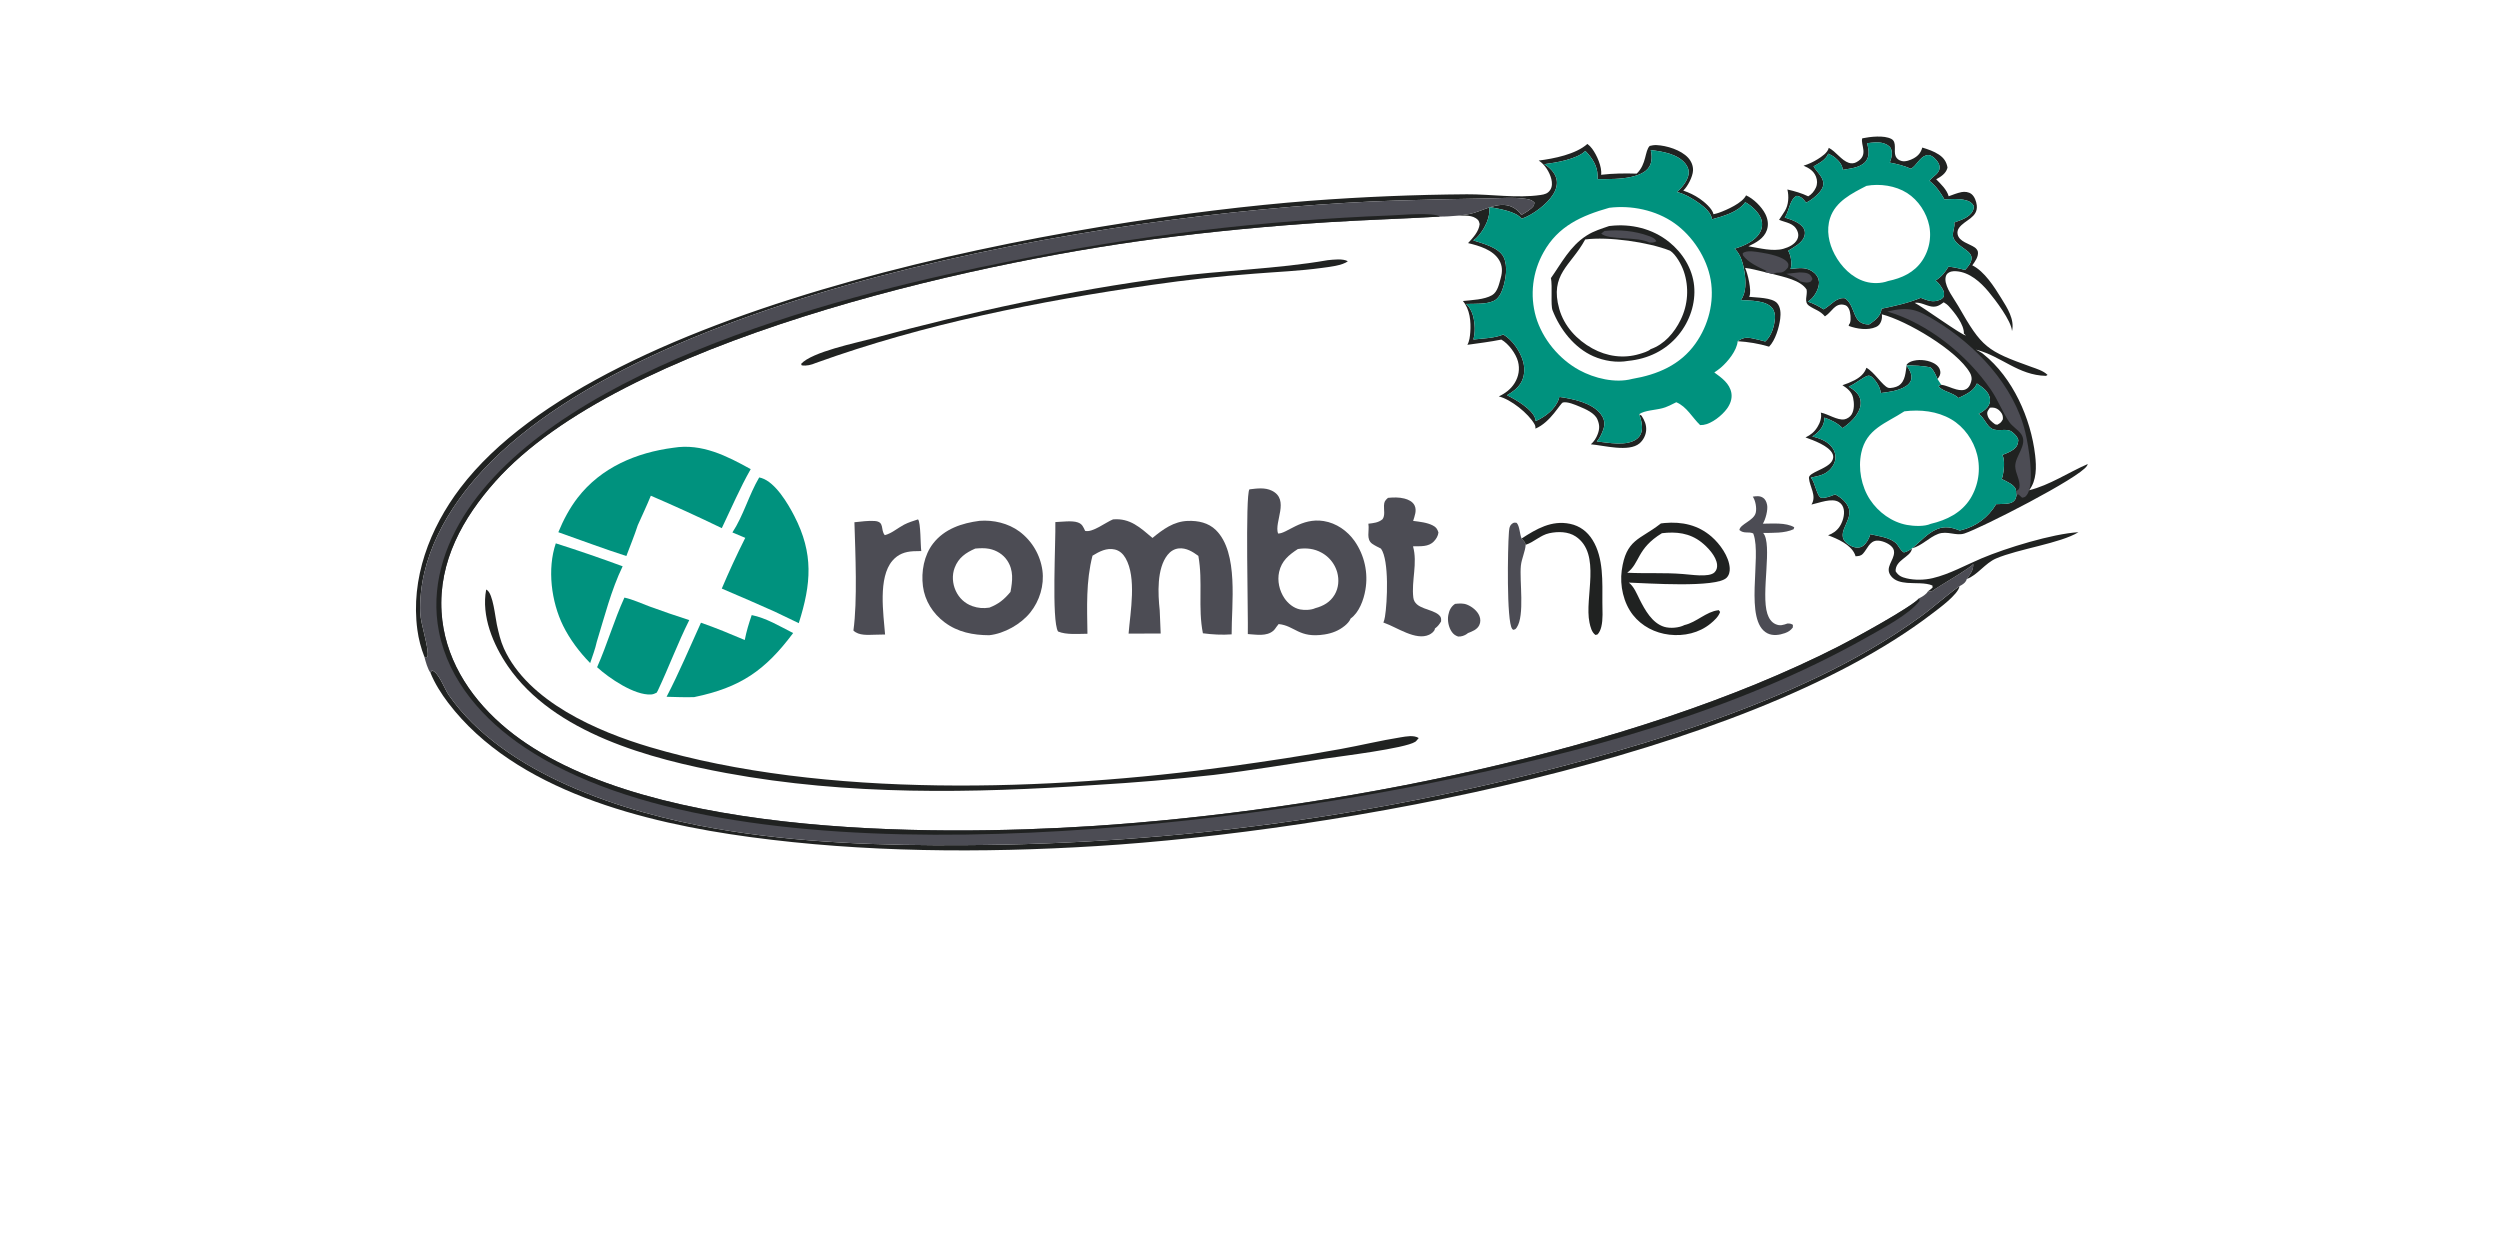 <?xml version="1.0" encoding="utf-8" ?>
<svg xmlns="http://www.w3.org/2000/svg" xmlns:xlink="http://www.w3.org/1999/xlink" width="240" height="120">
	<path fill="#202221" transform="scale(0.117 0.117)" d="M353.161 551.961L354.421 550.137C359.942 551.536 364.767 565.385 368.177 570.276C413.672 635.511 511.917 666.749 586.924 679.835C654.69 691.658 723.865 693.98 792.53 693.433Q808.634 693.359 824.734 693.019Q840.835 692.679 856.928 692.073Q873.02 691.467 889.101 690.595Q905.181 689.723 921.245 688.585Q937.309 687.448 953.352 686.045Q969.395 684.642 985.412 682.975Q1001.43 681.307 1017.42 679.375Q1033.41 677.443 1049.36 675.247Q1065.31 673.051 1081.23 670.592Q1097.14 668.132 1113.02 665.41Q1128.89 662.689 1144.71 659.705Q1160.54 656.721 1176.31 653.476Q1192.09 650.231 1207.8 646.726Q1223.52 643.221 1239.18 639.457Q1254.84 635.693 1270.43 631.67Q1286.03 627.648 1301.55 623.368C1366.64 605.436 1431.53 584.341 1492.48 555.045C1521.33 541.182 1549.65 524.919 1575.59 506.135C1586.63 498.133 1596.69 488.77 1607.83 480.935C1606.92 487.743 1590.23 499.738 1585.05 503.699C1429.46 622.561 1095.56 682.147 899.31 694.258C805.376 700.055 708.477 699.399 615.213 686.785C529.32 675.168 422.894 649.157 367.81 576.779C362.106 569.283 356.678 560.72 353.161 551.961Z"/>
	<path fill="#202221" transform="scale(0.117 0.117)" d="M1500.53 121.297C1506.4 124.295 1510.91 131.614 1516.97 133.601C1518.99 134.259 1521.13 134.152 1523.03 133.163C1533.83 127.51 1526.34 118.812 1528.01 113.498C1534.58 112.152 1545.8 110.816 1551.87 113.986C1556.73 116.518 1553.57 123.824 1555.38 128.124C1556.32 130.371 1558.04 131.487 1560.35 132.114C1563.36 132.927 1567.53 131.386 1570.15 129.937C1573.99 127.806 1576.04 125.307 1577.27 121.069C1581.94 122.51 1586.73 124.086 1590.84 126.814C1594.87 129.488 1597.06 132.626 1597.95 137.356C1597.91 137.57 1597.88 137.787 1597.82 137.997C1596.6 142.418 1592.44 145.049 1588.68 147.107C1592.55 151.075 1597.38 155.562 1598.92 161.031C1602.31 159.819 1605.88 158.34 1609.41 157.637C1612.13 157.092 1615.38 157.467 1617.61 159.217C1620.17 161.228 1621.62 165.31 1621.97 168.457C1623.08 178.512 1612.22 180.389 1607.48 186.879C1606.32 188.462 1605.85 190.334 1606.25 192.265C1607.5 198.362 1616.01 199.978 1620.46 203.124C1621.51 203.862 1622.72 205.377 1622.9 206.653C1623.45 210.646 1620.52 214.622 1618.29 217.703C1628.32 222.683 1636.29 235.356 1642.03 244.638C1646.97 252.63 1653.14 262.042 1650.89 271.672C1650.36 263.236 1637.13 245.945 1631.61 239.33C1624.98 231.37 1616.04 223.382 1605.24 222.562C1602.41 222.348 1599.86 222.647 1597.7 224.651C1596.65 225.627 1596.23 227.859 1596.24 229.226C1596.28 236.32 1603.38 245.144 1606.81 251.158C1626.17 285.13 1630.13 287.902 1666.61 300.986C1670.96 302.549 1676.79 304.278 1680.05 307.651L1678.73 308.408C1656.04 307.885 1642.32 292.458 1621.91 287.029L1621.43 286.906C1623.55 287.981 1625.59 289.132 1627.45 290.619C1651.56 309.896 1666.35 343.324 1669.85 373.426C1670.97 383.056 1671.19 394.336 1664.88 402.269C1681.66 398.151 1697.21 387.604 1713.03 380.737C1712.76 381.442 1712.72 381.654 1712.36 382.252C1706.34 392.138 1625.69 433.205 1611.88 437.725C1604.87 440.022 1597.81 435.253 1590.28 438.097C1582.69 440.962 1576.75 447.943 1568.76 449.934C1575.56 444.604 1581.41 437.32 1589.62 434.04C1595.94 431.513 1601.85 432.752 1607.94 435.306Q1608.54 435.174 1609.13 435.025C1621.51 431.927 1631.33 424.541 1637.87 413.684C1641.72 413.381 1649.02 413.99 1651.98 411.514C1654.04 409.802 1654.17 408.462 1654.58 406.001L1654.18 403.074C1654.2 402.613 1654.23 402.472 1654.1 401.963C1653.08 397.712 1646.09 394.88 1642.43 393.042C1642.72 392.35 1642.96 391.756 1643.13 391.023C1644.18 386.551 1645.35 377.385 1642.93 373.329C1646.25 371.952 1650.04 370.601 1652.79 368.239C1655.22 366.159 1655.81 364.057 1656.07 361.002C1655.03 357.958 1653.46 356.556 1651.08 354.541C1646.66 350.806 1639.39 354.594 1634.28 351.705C1629.91 349.239 1628.12 342.633 1623.51 339.587C1626.13 338.186 1628.71 336.549 1630.64 334.233C1632.29 332.24 1633.2 329.623 1632.77 327.035C1631.79 321.098 1626.62 317.769 1622.04 314.61C1621.96 314.86 1621.91 315.122 1621.79 315.359C1618.93 321.212 1612.43 323.966 1606.88 326.592C1602.95 322.08 1592.63 321.066 1590.56 316.562L1592.78 315.702C1597.06 316.247 1601.01 318.466 1605.2 319.523C1608.11 320.256 1611.28 320.662 1613.88 318.868C1616.23 317.252 1617.37 313.918 1617.74 311.24Q1617.76 310.538 1617.68 309.84Q1617.6 309.142 1617.42 308.462Q1617.25 307.782 1616.98 307.132Q1616.71 306.482 1616.36 305.875C1605.84 287.423 1564.22 263.006 1544.07 257.898C1544.34 259.768 1544.19 261.684 1543.54 263.466C1542.72 265.698 1541.57 267.286 1539.34 268.271C1532.44 271.321 1523.66 269.867 1516.84 267.401C1516.91 267.08 1517.05 266.461 1517.18 266.189C1517.9 264.768 1517.29 266.68 1517.96 264.88C1518.96 262.198 1518.37 255.869 1517 253.352C1515.96 251.455 1515.17 250.557 1512.97 250.096C1505.6 248.555 1503.1 255.824 1497.89 259.232C1497.71 259.348 1497.53 259.457 1497.35 259.569C1493.34 254.833 1489.23 254.214 1484.49 250.977C1479.73 247.732 1483.26 242.384 1482.35 237.586C1477.5 229.823 1463.18 227.156 1454.96 224.919L1447.95 223.208C1442.77 222.066 1437.12 220.368 1431.87 219.828C1434 224.243 1437.4 238.504 1435.46 243.016C1435.38 243.205 1435.25 243.369 1435.15 243.546C1441.26 244.241 1453.99 244.07 1458.14 248.726C1461.15 252.109 1461.21 257.308 1460.69 261.544C1459.84 268.559 1456.63 279.401 1451.55 284.44C1443.12 281.919 1434.56 280.517 1425.78 279.964C1429.92 277.134 1432.52 276.66 1437.46 277.546C1441.15 278.208 1444.82 279.244 1448.44 280.21C1453.54 275.647 1455.94 267.645 1456.4 260.904C1456.59 258.122 1455.86 254.877 1454.06 252.697C1448.77 246.27 1435.93 246.767 1428.44 246.213C1432.94 240.018 1432.53 230.784 1431.42 223.513C1430.39 216.78 1428.46 208.777 1423.31 204.06C1430.99 201.77 1440.41 197.732 1444.3 190.251Q1444.62 189.637 1444.87 188.993Q1445.13 188.349 1445.32 187.682Q1445.5 187.015 1445.62 186.333Q1445.73 185.65 1445.78 184.959Q1445.82 184.268 1445.8 183.576Q1445.77 182.884 1445.67 182.199Q1445.57 181.514 1445.41 180.842Q1445.24 180.17 1445 179.52C1443.1 174.158 1436.95 168.557 1431.98 165.912C1426.14 174.133 1414.06 177.36 1404.74 179.944C1403.94 174.518 1398.98 170.304 1394.8 167.213C1389.45 163.264 1382.36 159.027 1375.87 157.544C1379.93 154.362 1384.76 148.134 1385.53 142.917C1386 139.785 1384.9 136.829 1382.98 134.386C1376.66 126.343 1364.06 124.247 1354.46 123.155C1355.55 127.49 1355.65 132.826 1353.29 136.765C1350.35 141.68 1343.81 143.976 1338.54 145.149C1329.57 147.145 1319.95 146.952 1310.8 146.983C1311.4 138.455 1308.28 132.251 1302.76 125.904C1302.13 125.178 1301.48 124.509 1300.78 123.849C1293.8 130.761 1276.51 133.497 1267.14 134.714C1271.52 137.462 1275.8 141.56 1277.09 146.753C1278.17 151.14 1276.77 155.692 1274.44 159.436C1269.32 167.675 1257.74 176.347 1248.49 179.521C1244.04 173.365 1229.18 171.205 1222.03 169.872C1222.86 178.175 1218.64 186.793 1213.44 193.092C1212.12 194.696 1210.59 196.127 1208.85 197.265C1216.63 199.818 1229.66 202.905 1233.72 210.905C1237.41 218.186 1235.5 229.869 1232.88 237.207C1231.53 240.991 1229.53 244.994 1225.75 246.835C1219.59 249.833 1209.79 249.194 1203.02 249.389C1208.39 254.452 1209.86 262.149 1210.03 269.273C1210.1 272.365 1209.76 275.587 1208.92 278.572C1216.59 277.696 1226.42 277.502 1233.47 274.459C1241.06 278.87 1247.72 288.746 1249.86 297.086C1251.37 302.959 1250.91 309.277 1247.69 314.527C1245.06 318.797 1240.75 321.824 1236.49 324.284C1243.61 327.781 1257.61 335.835 1259.8 343.784C1259.96 344.364 1260 344.945 1259.99 345.541C1267.84 342.008 1275.97 335.944 1278.96 327.517C1279.18 326.911 1279.34 326.3 1279.47 325.674C1290.67 327.253 1306.41 330.417 1313.58 339.929C1315.75 342.804 1316.82 346.04 1316.24 349.642C1315.66 353.235 1312.8 359.676 1310.16 362.199C1319.83 363.251 1335.16 366.45 1343.29 359.939C1345.55 358.133 1346.88 355.525 1347.19 352.672C1347.65 348.51 1346.52 343.696 1344.92 339.864L1346.9 341.061C1349.3 344.785 1350.99 348.436 1350.7 352.978C1350.45 357.072 1348.33 361.211 1345.19 363.844C1336.45 371.172 1316 365.469 1305.31 364.56C1307.92 362.324 1309.75 359.404 1310.95 356.196C1312.62 351.708 1312.52 348.493 1310.68 344.13C1308.46 338.87 1300.97 335.652 1295.88 333.547C1292.33 332.076 1286.17 329.385 1282.43 330.229C1280.2 330.73 1272.39 346.482 1259.83 351.695C1259.92 350.367 1259.76 349.238 1259.1 348.076C1254.04 339.199 1239.84 327.782 1229.79 325.253C1235.04 322.803 1239.66 319.327 1242.76 314.33C1246.11 308.939 1247.16 302.741 1245.52 296.586C1243.81 290.128 1237.73 281.956 1231.86 278.632C1222.65 280.487 1213.29 281.62 1204 282.928C1205.71 279.854 1206.12 276.05 1206.38 272.593C1207.05 263.985 1206.09 253.795 1200.34 246.984C1207.63 246.167 1217.88 245.929 1224.28 242.18C1228.85 239.499 1230.1 232.728 1231.42 227.958C1232.82 222.913 1232.83 218.069 1230.08 213.448C1225 204.926 1213.65 201.647 1204.57 199.464C1208.62 195.068 1213.45 190.007 1214.08 183.826C1213.74 182.736 1213.55 181.364 1212.75 180.541C1208.3 175.964 1201.47 177.045 1195.56 176.999C1200.14 176.482 1205 175.999 1209.41 174.664C1220.66 171.265 1233.51 163.324 1244.48 172.183C1245.83 173.275 1247.55 174.819 1248.22 176.416C1251.94 174.204 1255.88 172.211 1258.55 168.704L1259.05 166.194C1256.83 164.117 1255.17 163.66 1252.16 163.189C1242 161.602 1230.33 162.701 1220 162.815Q1182.49 163.403 1145 164.571C939.021 171.241 539.884 232.549 396.811 385.173C367.289 416.666 343.181 458.357 344.812 503C345.147 512.188 352.392 532.526 350.75 539.044C349.535 539.302 349.363 539.392 348.226 538.938Q346.124 533.612 344.678 528.072Q343.233 522.531 342.466 516.857C336.764 474.843 352.572 433.453 377.709 400.36C494.245 246.939 886.622 179.266 1074.69 164.759Q1139.03 159.899 1203.55 159.41C1223.19 159.276 1244.75 162.849 1264.05 159.988C1267.42 159.487 1270.04 158.837 1272.01 155.79C1273.73 153.135 1273.61 149.872 1272.89 146.923C1271.51 141.285 1267.5 134.843 1262.54 131.741C1274.88 130.168 1292.9 126.653 1302.47 118.098C1304 119.233 1305.24 120.497 1306.37 122.023C1310.11 127.049 1314.65 136.932 1313.72 143.418C1323.47 142.255 1333.13 142.173 1342.93 142.465C1351.11 134.65 1349.45 123.856 1353.62 119.728C1355.45 119.266 1357.22 118.973 1359.11 119.052C1367.55 119.404 1379.33 123.077 1385.12 129.424C1387.75 132.308 1389.34 136.055 1389.14 139.989C1388.88 145.005 1384.79 153 1381.14 156.377C1386.08 158.067 1390.34 160.101 1394.66 163.055C1398.28 165.529 1405.11 171.228 1405.94 175.769C1407.47 175.446 1408.98 175.067 1410.45 174.541C1416.95 172.22 1429.73 166.525 1432.66 160.294C1438.68 162.917 1445.56 169.745 1448.47 175.589C1450.56 179.789 1451.3 184.316 1449.74 188.812C1447.36 195.676 1440.8 199.154 1434.61 202.069C1443.32 203.51 1454.69 206.553 1463.27 204.14C1467.6 202.923 1472.64 200.583 1474.73 196.33C1475.83 194.087 1475.74 191.718 1474.74 189.45C1471.82 182.836 1465.48 182.824 1459.76 180.359C1461.34 177.958 1462.99 175.583 1464.49 173.133C1467.58 168.095 1467.95 161.13 1466.57 155.475C1472.62 156.886 1478.07 158.402 1483.69 161.088C1486.48 159.485 1488.58 156.916 1489.92 154.023C1491.26 151.129 1491.22 147.888 1490.04 144.943C1488.11 140.134 1484.38 137.911 1479.83 135.947C1483.81 134.755 1487.81 132.869 1491.33 130.677C1494.68 128.589 1499.61 125.36 1500.53 121.297ZM1532.04 117.499C1533.08 122.073 1534.23 127.233 1531.54 131.49C1528.09 136.955 1520.21 137.978 1514.41 138.978Q1513.24 139.178 1512.07 139.363C1511.58 135.082 1508.76 131.848 1505.51 129.237C1503.86 127.912 1502.01 126.973 1500.1 126.079C1497.96 131.382 1492.71 133.776 1488.04 136.528C1491.12 141.789 1497.88 146.515 1495.61 153.428C1494.13 157.935 1486.58 164.18 1482.37 166.061C1482.21 166.131 1482.05 166.192 1481.9 166.257C1479.72 163.336 1477.95 161.285 1474.33 160.694C1471.61 161.805 1470.27 164.464 1469.15 167.029C1467.51 170.817 1466.8 175.069 1464.38 178.469C1469.71 180.242 1477.56 182.519 1480.23 187.922C1481.24 189.961 1481.13 192.373 1480.31 194.462C1478.28 199.665 1471.77 202.877 1467.24 205.736C1469.27 208.997 1470.41 215.668 1469.52 219.43C1469.39 219.98 1469.35 220.037 1469.14 220.621C1476.43 219.965 1482.55 218.685 1488.62 223.851C1490.96 225.84 1492.48 228.775 1492.51 231.868C1492.55 236.505 1489.32 242.498 1485.94 245.522C1485.13 246.245 1484.27 246.855 1483.38 247.468C1488.21 249.156 1492.01 251.061 1496.3 253.828L1496.99 253.431C1502.63 250.101 1507.06 243.571 1513.98 244.778C1523.27 251.719 1519.18 266.137 1533.53 266.24L1535.2 265.159C1539.17 262.29 1543.17 258.936 1543.8 253.732C1543.82 253.595 1543.81 253.457 1543.82 253.319C1554.43 251.087 1565.98 248.594 1575.99 244.38C1581.76 246.556 1585.98 248.569 1592.08 245.842C1593.18 245.35 1594 244.546 1594.76 243.636C1595.45 241.045 1595.25 239.468 1593.86 237.102C1592.36 234.545 1590.62 231.9 1588.15 230.195C1593.05 227.023 1595.8 223.722 1598.78 218.778C1603.47 219.28 1607.84 220.286 1612.4 221.46C1614.93 218.65 1617.77 215.429 1617.7 211.457C1617.67 209.747 1616.33 207.877 1615.1 206.758C1610.98 203.022 1602.63 199.201 1602.38 192.945C1602.25 189.686 1604.27 185.643 1603.45 182.576C1608.65 180.651 1616 178.442 1618.65 173.109C1619.31 171.776 1619.52 170.517 1619.59 169.048C1617.84 166.181 1616.13 165.126 1612.84 164.276C1607.39 162.872 1601.02 163.287 1595.44 163.638C1591.9 157.44 1588.72 152.913 1583.16 148.389C1586.15 144.09 1592.49 142.308 1591.3 135.922C1590.79 133.198 1587.59 129.588 1585.26 128.233C1583.44 127.178 1582.31 126.895 1580.31 127.513C1575.15 129.102 1572.62 135.716 1568 138.478C1562.24 135.969 1556.73 134.593 1550.58 133.398C1551.98 129.603 1553.23 125.508 1551.37 121.648C1550.37 119.593 1547.55 118.217 1545.47 117.578C1541.23 116.27 1536.37 116.984 1532.04 117.499ZM1571.04 248.494C1577.23 251.548 1610.73 275.81 1613.07 275.258L1611.39 273.681C1611.68 266.394 1603.86 256.557 1599.01 251.267C1597.8 249.946 1596.39 248.937 1594.85 248.028C1591.47 250.496 1588.99 252.193 1584.62 251.464C1580.28 250.739 1575.34 247.626 1571.04 248.494ZM1632.79 334.498C1631.41 336.595 1630.11 337.625 1630.67 340.268C1631.47 344.024 1634.11 345.991 1637.02 348.156L1638.81 348.503C1641.52 347.001 1641.91 346.712 1643.39 344.01C1643.57 341.348 1643.06 339.711 1641.3 337.66C1639.67 335.752 1637.56 334.529 1635.03 334.424C1634.26 334.392 1633.56 334.436 1632.79 334.498Z"/>
	<path fill="#4C4C54" transform="scale(0.117 0.117)" d="M1476.48 223.5C1478.53 223.558 1481.52 223.601 1483.43 224.425C1485.67 225.398 1486.35 226.876 1487.14 228.975L1485.94 230.92C1483.01 232.567 1480.26 231.593 1477.17 230.912C1474.52 228.08 1469.19 226.335 1465.66 224.658L1476.48 223.5Z"/>
	<path fill="#4C4C54" transform="scale(0.117 0.117)" d="M1447.95 223.208L1449.57 222.324C1442.96 219.266 1434.51 215.51 1430.08 209.481L1429.95 207.681C1433.57 205.046 1440.8 206.553 1445.04 207.228C1450.93 208.163 1462.93 210.409 1466.59 215.238C1467.75 216.767 1467.39 217.477 1467.16 219.286C1465.55 221.313 1464.17 223.135 1461.44 223.574C1458.94 223.975 1457.1 223.146 1454.96 224.919L1447.95 223.208Z"/>
	<path fill="#4C4C54" transform="scale(0.117 0.117)" d="M1548.58 255.63C1566.42 251.33 1572.84 253.807 1588.19 263.136C1621.15 283.184 1652.59 316.339 1661.77 354.629C1664.33 365.32 1669.9 396.78 1663.08 406.1C1661.82 407.813 1661.19 408.102 1659.16 408.346L1656.19 405.695L1654.58 406.001L1654.18 403.074C1655.5 402.102 1656.61 401.748 1656.92 400.06C1657.95 394.343 1653.62 388.371 1653.52 382.667C1653.37 374.246 1663.48 365.417 1658.95 357.089C1658.78 356.772 1658.4 356.185 1658.14 355.845C1655.45 352.275 1651.14 349.953 1648.61 346.253C1642.98 338.039 1639.38 328.28 1633.67 319.93C1614.24 291.498 1581.96 265.299 1548.58 255.63Z"/>
	<path fill="#00927E" transform="scale(0.117 0.117)" d="M1532.04 117.499C1536.37 116.984 1541.23 116.27 1545.47 117.578C1547.55 118.217 1550.37 119.593 1551.37 121.648C1553.23 125.508 1551.98 129.603 1550.58 133.398C1556.73 134.593 1562.24 135.969 1568 138.478C1572.62 135.716 1575.15 129.102 1580.31 127.513C1582.31 126.895 1583.44 127.178 1585.26 128.233C1587.59 129.588 1590.79 133.198 1591.3 135.922C1592.49 142.308 1586.15 144.09 1583.16 148.389C1588.72 152.913 1591.9 157.44 1595.44 163.638C1601.02 163.287 1607.39 162.872 1612.84 164.276C1616.13 165.126 1617.84 166.181 1619.59 169.048C1619.52 170.517 1619.31 171.776 1618.65 173.109C1616 178.442 1608.65 180.651 1603.45 182.576C1604.27 185.643 1602.25 189.686 1602.38 192.945C1602.63 199.201 1610.98 203.022 1615.1 206.758C1616.33 207.877 1617.67 209.747 1617.7 211.457C1617.77 215.429 1614.93 218.65 1612.4 221.46C1607.84 220.286 1603.47 219.28 1598.78 218.778C1595.8 223.722 1593.05 227.023 1588.15 230.195C1590.62 231.9 1592.36 234.545 1593.86 237.102C1595.25 239.468 1595.45 241.045 1594.76 243.636C1594 244.546 1593.18 245.35 1592.08 245.842C1585.98 248.569 1581.76 246.556 1575.99 244.38C1565.98 248.594 1554.43 251.087 1543.82 253.319C1543.81 253.457 1543.82 253.595 1543.8 253.732C1543.17 258.936 1539.17 262.29 1535.2 265.159L1533.53 266.24C1519.18 266.137 1523.27 251.719 1513.98 244.778C1507.06 243.571 1502.63 250.101 1496.99 253.431L1496.3 253.828C1492.01 251.061 1488.21 249.156 1483.38 247.468C1484.27 246.855 1485.13 246.245 1485.94 245.522C1489.32 242.498 1492.55 236.505 1492.51 231.868C1492.48 228.775 1490.96 225.84 1488.62 223.851C1482.55 218.685 1476.43 219.965 1469.14 220.621C1469.35 220.037 1469.39 219.98 1469.52 219.43C1470.41 215.668 1469.27 208.997 1467.24 205.736C1471.77 202.877 1478.28 199.665 1480.31 194.462C1481.13 192.373 1481.24 189.961 1480.23 187.922C1477.56 182.519 1469.71 180.242 1464.38 178.469C1466.8 175.069 1467.51 170.817 1469.15 167.029C1470.27 164.464 1471.61 161.805 1474.33 160.694C1477.95 161.285 1479.72 163.336 1481.9 166.257C1482.05 166.192 1482.21 166.131 1482.37 166.061C1486.58 164.18 1494.13 157.935 1495.61 153.428C1497.88 146.515 1491.12 141.789 1488.04 136.528C1492.71 133.776 1497.96 131.382 1500.1 126.079C1502.01 126.973 1503.86 127.912 1505.51 129.237C1508.76 131.848 1511.58 135.082 1512.07 139.363Q1513.24 139.178 1514.41 138.978C1520.21 137.978 1528.09 136.955 1531.54 131.49C1534.23 127.233 1533.08 122.073 1532.04 117.499ZM1531.47 152.499C1519.59 158.621 1506.04 165.25 1501.61 178.906C1498.35 188.92 1500.53 199.628 1505.35 208.755C1510.62 218.73 1519.39 227.782 1530.44 231.059C1536.27 232.793 1543.46 232.71 1549.2 230.584C1560.37 228.298 1570.69 223.594 1577.22 213.833Q1577.74 213.057 1578.22 212.257Q1578.7 211.457 1579.13 210.635Q1579.57 209.813 1579.97 208.97Q1580.37 208.128 1580.73 207.267Q1581.09 206.406 1581.4 205.528Q1581.72 204.651 1581.99 203.759Q1582.26 202.868 1582.49 201.964Q1582.72 201.06 1582.91 200.146Q1583.09 199.233 1583.23 198.311Q1583.37 197.389 1583.47 196.462Q1583.56 195.534 1583.61 194.603Q1583.66 193.672 1583.67 192.74Q1583.67 191.808 1583.63 190.876Q1583.59 189.945 1583.5 189.016Q1583.42 188.088 1583.29 187.165Q1583.16 186.242 1582.98 185.326C1580.83 174.637 1574.06 164.268 1564.82 158.384C1555.33 152.331 1542.49 150.479 1531.47 152.499Z"/>
	<path fill="#4C4C54" transform="scale(0.117 0.117)" d="M348.226 538.938C349.363 539.392 349.535 539.302 350.75 539.044C352.392 532.526 345.147 512.188 344.812 503C343.181 458.357 367.289 416.666 396.811 385.173C539.884 232.549 939.021 171.241 1145 164.571Q1182.49 163.403 1220 162.815C1230.33 162.701 1242 161.602 1252.16 163.189C1255.17 163.66 1256.83 164.117 1259.05 166.194L1258.55 168.704C1255.88 172.211 1251.94 174.204 1248.22 176.416C1247.55 174.819 1245.83 173.275 1244.48 172.183C1233.51 163.324 1220.66 171.265 1209.41 174.664C1205 175.999 1200.14 176.482 1195.56 176.999C1190.89 177.361 1186.24 177.77 1181.55 177.711C1150.82 179.509 1120.04 180.416 1089.32 182.356Q1017.83 186.926 946.79 196.178C796.41 215.989 508.832 280.22 406.51 394.918C379.719 424.949 359.753 460.775 362.299 502.229C364.548 538.845 384.095 570.194 411.146 594.072C516.115 686.724 762.404 686.441 896.554 677.763C1088.79 665.329 1337.74 617.503 1508.97 530.187C1521.17 523.967 1568 498.44 1574.65 490.947C1577.17 489.595 1580.58 487.731 1581.9 485.153C1583.06 485.294 1584.08 485.179 1585.24 485.073C1591.45 480.533 1616.92 466.061 1619.08 462.744C1619.31 468.007 1616.62 470.976 1613.78 475.061C1613.18 477.448 1611.49 478.823 1609.43 480.081C1608.91 480.397 1608.37 480.67 1607.83 480.935C1596.69 488.77 1586.63 498.133 1575.59 506.135C1549.65 524.919 1521.33 541.182 1492.48 555.045C1431.53 584.341 1366.64 605.436 1301.55 623.368Q1286.03 627.648 1270.43 631.67Q1254.84 635.693 1239.18 639.457Q1223.52 643.221 1207.8 646.726Q1192.09 650.231 1176.31 653.476Q1160.54 656.721 1144.71 659.705Q1128.89 662.689 1113.02 665.41Q1097.14 668.132 1081.23 670.592Q1065.31 673.051 1049.36 675.247Q1033.41 677.443 1017.42 679.375Q1001.43 681.307 985.412 682.975Q969.395 684.642 953.352 686.045Q937.309 687.448 921.245 688.585Q905.181 689.723 889.101 690.595Q873.02 691.467 856.928 692.073Q840.835 692.679 824.734 693.019Q808.634 693.359 792.53 693.433C723.865 693.98 654.69 691.658 586.924 679.835C511.917 666.749 413.672 635.511 368.177 570.276C364.767 565.385 359.942 551.536 354.421 550.137L353.161 551.961C350.889 548.932 349.151 542.625 348.226 538.938Z"/>
	<path fill="#202221" transform="scale(0.117 0.117)" d="M1574.65 490.947L1575 493.073C1566.6 504.08 1544.48 515.731 1531.93 522.815C1423.13 584.209 1297.14 617.656 1175.39 642.199C979.749 681.635 599.239 725.946 430.426 613.248C396.984 590.922 368.142 558.801 360.177 518.359C353.151 482.691 364.019 447.764 383.962 418.134C464.122 299.037 697.303 240.094 829.966 214.091Q868.421 206.277 907.162 200.03Q945.903 193.782 984.865 189.112Q1023.83 184.442 1062.95 181.356Q1102.07 178.271 1141.28 176.775C1149.41 176.477 1176.01 173.987 1181.55 177.711C1150.82 179.509 1120.04 180.416 1089.32 182.356Q1017.83 186.926 946.79 196.178C796.41 215.989 508.832 280.22 406.51 394.918C379.719 424.949 359.753 460.775 362.299 502.229C364.548 538.845 384.095 570.194 411.146 594.072C516.115 686.724 762.404 686.441 896.554 677.763C1088.79 665.329 1337.74 617.503 1508.97 530.187C1521.17 523.967 1568 498.44 1574.65 490.947Z"/>
	<path fill="#00927E" transform="scale(0.117 0.117)" d="M1310.8 146.983C1319.95 146.952 1329.57 147.145 1338.54 145.149C1343.81 143.976 1350.35 141.68 1353.29 136.765C1355.65 132.826 1355.55 127.49 1354.46 123.155C1364.06 124.247 1376.66 126.343 1382.98 134.386C1384.9 136.829 1386 139.785 1385.53 142.917C1384.76 148.134 1379.93 154.362 1375.87 157.544C1382.36 159.027 1389.45 163.264 1394.8 167.213C1398.98 170.304 1403.94 174.518 1404.74 179.944C1414.06 177.36 1426.14 174.133 1431.98 165.912C1436.95 168.557 1443.1 174.158 1445 179.52Q1445.24 180.17 1445.41 180.842Q1445.57 181.514 1445.67 182.199Q1445.77 182.884 1445.8 183.576Q1445.82 184.268 1445.78 184.959Q1445.73 185.65 1445.62 186.333Q1445.5 187.015 1445.32 187.682Q1445.13 188.349 1444.87 188.993Q1444.62 189.637 1444.3 190.251C1440.41 197.732 1430.99 201.77 1423.31 204.06C1428.46 208.777 1430.39 216.78 1431.42 223.513C1432.53 230.784 1432.94 240.018 1428.44 246.213C1435.93 246.767 1448.77 246.27 1454.06 252.697C1455.86 254.877 1456.59 258.122 1456.4 260.904C1455.94 267.645 1453.54 275.647 1448.44 280.21C1444.82 279.244 1441.15 278.208 1437.46 277.546C1432.52 276.66 1429.92 277.134 1425.78 279.964C1425.2 287.594 1417.6 296.811 1412.07 301.56C1410.36 303.029 1408.48 304.336 1406.62 305.605C1412.62 309.97 1419.24 314.624 1420.61 322.411C1421.43 327.104 1419.7 331.643 1416.95 335.396C1412.91 340.902 1404.56 347.645 1397.6 348.637C1396.72 348.762 1395.85 348.793 1394.98 348.795C1388.44 342.551 1384.07 333.665 1375.41 330.037C1371.79 331.909 1368.18 333.752 1364.24 334.886C1358.79 336.458 1349.33 336.661 1344.92 339.864C1346.52 343.696 1347.65 348.51 1347.19 352.672C1346.88 355.525 1345.55 358.133 1343.29 359.939C1335.16 366.45 1319.83 363.251 1310.16 362.199C1312.8 359.676 1315.66 353.235 1316.24 349.642C1316.82 346.04 1315.75 342.804 1313.58 339.929C1306.41 330.417 1290.67 327.253 1279.47 325.674C1279.34 326.3 1279.18 326.911 1278.96 327.517C1275.97 335.944 1267.84 342.008 1259.99 345.541C1260 344.945 1259.96 344.364 1259.8 343.784C1257.61 335.835 1243.61 327.781 1236.49 324.284C1240.75 321.824 1245.06 318.797 1247.69 314.527C1250.91 309.277 1251.37 302.959 1249.86 297.086C1247.72 288.746 1241.06 278.87 1233.47 274.459C1226.42 277.502 1216.59 277.696 1208.92 278.572C1209.76 275.587 1210.1 272.365 1210.03 269.273C1209.86 262.149 1208.39 254.452 1203.02 249.389C1209.79 249.194 1219.59 249.833 1225.75 246.835C1229.53 244.994 1231.53 240.991 1232.88 237.207C1235.5 229.869 1237.41 218.186 1233.72 210.905C1229.66 202.905 1216.63 199.818 1208.85 197.265C1210.59 196.127 1212.12 194.696 1213.44 193.092C1218.64 186.793 1222.86 178.175 1222.03 169.872C1229.18 171.205 1244.04 173.365 1248.49 179.521C1257.74 176.347 1269.32 167.675 1274.44 159.436C1276.77 155.692 1278.17 151.14 1277.09 146.753C1275.8 141.56 1271.52 137.462 1267.14 134.714C1276.51 133.497 1293.8 130.761 1300.78 123.849C1301.48 124.509 1302.13 125.178 1302.76 125.904C1308.28 132.251 1311.4 138.455 1310.8 146.983ZM1320.38 170.498C1297.7 176.937 1278.39 185.5 1266.53 206.947Q1265.69 208.438 1264.92 209.969Q1264.15 211.499 1263.46 213.066Q1262.77 214.633 1262.16 216.232Q1261.54 217.831 1261.01 219.459Q1260.48 221.086 1260.02 222.738Q1259.57 224.39 1259.2 226.062Q1258.83 227.734 1258.55 229.423Q1258.26 231.111 1258.06 232.812Q1257.86 234.512 1257.74 236.221Q1257.62 237.929 1257.59 239.642Q1257.55 241.354 1257.6 243.066Q1257.66 244.778 1257.79 246.485Q1257.93 248.192 1258.15 249.89Q1258.37 251.589 1258.67 253.274Q1258.98 254.959 1259.36 256.628Q1259.75 258.296 1260.22 259.943C1265.55 278.123 1279.24 294.658 1295.83 303.697C1308.18 310.432 1325.31 314.616 1339.22 310.905C1359.9 307.388 1378.65 299.521 1391.16 281.886C1401.81 266.867 1406.78 247.845 1403.63 229.606C1400.49 211.49 1388.74 193.594 1373.76 183.039C1358.66 172.411 1338.56 168.211 1320.38 170.498Z"/>
	<path fill="#202221" transform="scale(0.117 0.117)" d="M1320.23 185.498L1321.05 185.397C1338.33 183.351 1355.88 187.577 1369.54 198.565C1380.53 207.409 1388.65 220.292 1390.05 234.498C1391.47 248.966 1386.41 263.638 1377.25 274.811C1366.76 287.609 1352.19 294.504 1335.93 296.108C1326.57 297.844 1316.01 296.119 1307.39 292.321C1291.76 285.437 1279.98 270.283 1273.89 254.604C1272.19 250.237 1273.92 235.472 1272.56 227.916L1272.31 228.532C1281.19 215.966 1288.19 201.992 1301.68 193.379L1302.33 192.972C1307.78 189.497 1314.16 187.614 1320.23 185.498ZM1300.64 196.498C1300.53 196.693 1300.43 196.889 1300.33 197.083C1288.85 218.019 1271.39 225.011 1279.38 253.457C1283.36 267.614 1293.83 278.872 1306.52 285.876C1318.4 292.437 1332.06 294.418 1345.14 290.471C1347.84 289.656 1352.37 288.361 1354.35 286.501C1365.58 282.583 1373.89 272.9 1378.97 262.444Q1379.53 261.298 1380.04 260.126Q1380.55 258.953 1381 257.758Q1381.45 256.562 1381.84 255.346Q1382.23 254.13 1382.56 252.896Q1382.89 251.662 1383.16 250.413Q1383.43 249.165 1383.63 247.905Q1383.84 246.644 1383.99 245.376Q1384.13 244.107 1384.22 242.832Q1384.3 241.558 1384.32 240.281Q1384.35 239.003 1384.3 237.727Q1384.26 236.45 1384.16 235.177Q1384.06 233.904 1383.89 232.638Q1383.73 231.371 1383.5 230.114Q1383.27 228.857 1382.98 227.613Q1382.7 226.369 1382.35 225.14Q1382 223.911 1381.59 222.701C1379.81 217.442 1375.15 208.778 1370.33 205.716C1352.68 198.652 1319.53 193.952 1300.64 196.498Z"/>
	<path fill="#4C4C54" transform="scale(0.117 0.117)" d="M1316.5 189.499C1328.6 188.293 1341.17 189.376 1352.66 193.566C1355.22 194.498 1357.89 195.45 1359.06 197.964C1357.09 199.252 1355.42 199.051 1353.19 198.965C1343.86 193.936 1319.93 197.229 1313.81 191.669L1316.5 189.499Z"/>
	<path fill="#4C4C54" transform="scale(0.117 0.117)" d="M1193.88 495.497C1197.17 495.119 1200.59 494.86 1203.72 496.12C1207.85 497.778 1212.18 501.198 1213.88 505.413C1214.86 507.837 1214.92 510.6 1213.75 512.98C1211.94 516.682 1207.93 518.089 1204.35 519.498C1204.16 519.679 1203.99 519.887 1203.78 520.04C1201.64 521.563 1199 522.443 1196.39 522.289C1194.18 521.502 1192.68 520.484 1191.31 518.591C1188.61 514.852 1187.5 509.189 1188.35 504.677C1189.08 500.816 1190.58 497.701 1193.88 495.497Z"/>
	<path fill="#4C4C54" transform="scale(0.117 0.117)" d="M1251.83 447.02C1251.5 452.411 1248.5 458.386 1247.9 464.174C1246.63 476.494 1251.25 505.109 1244.46 514.944C1243.46 516.391 1243.19 516.432 1241.51 516.769C1241.18 516.453 1241.04 516.336 1240.74 515.948C1236 509.939 1237.17 448.688 1238.01 438.099C1238.23 435.31 1238.12 431.742 1240.49 429.874C1242.13 428.583 1242.48 428.767 1244.43 428.997C1246.97 431.72 1246.85 438.005 1248.48 441.872C1250.02 443.619 1251.37 444.665 1251.83 447.02Z"/>
	<path fill="#202221" transform="scale(0.117 0.117)" d="M1248.48 441.872C1260.64 433.989 1273.09 426.649 1288.25 429.812C1296.25 431.481 1302.42 436.148 1306.71 443.047C1315.9 457.814 1314.73 477.619 1314.77 494.317C1314.79 500.694 1315.42 508.183 1313.87 514.392C1313.29 516.702 1312.46 518.68 1310.88 520.496L1309.19 521.021C1306.04 519.019 1304.91 514.25 1304.19 510.804C1299.88 490.377 1314.26 454.48 1292.91 440.191C1286.69 436.035 1278.22 435.992 1271.16 437.523C1263.89 439.1 1258.72 444.819 1251.83 447.02C1251.37 444.665 1250.02 443.619 1248.48 441.872Z"/>
	<path fill="#4C4C54" transform="scale(0.117 0.117)" d="M1438.18 407.496C1440.99 407.093 1443.75 406.675 1446.32 408.255C1448.51 409.597 1449.43 411.819 1449.93 414.236C1450.76 418.276 1448.64 426.279 1446.44 429.697C1454.28 429.683 1465.3 428.579 1472.2 432.623L1471.7 434.19L1471.74 434.211C1464.39 437.615 1454.6 437.197 1446.7 437.292C1454.6 446.5 1444.73 486.983 1450.14 503.601C1451.29 507.129 1453.28 510.501 1456.79 512.085C1460.53 513.775 1462.99 512.864 1466.66 511.586C1468.78 511.618 1469.3 511.631 1471.12 512.682L1471.02 514.906C1469.17 517.28 1467.38 518.473 1464.55 519.491C1460.06 521.106 1454.59 521.897 1450.17 519.633C1430.62 509.619 1445.6 457.056 1438.79 438.374C1438.71 438.137 1438.61 437.902 1438.52 437.666C1434.54 435.952 1430.99 438.175 1427.2 434.894C1427.67 430.026 1439.18 427.231 1440.64 420.594C1441.48 416.716 1440.43 410.774 1438.18 407.496Z"/>
	<path fill="#202221" transform="scale(0.117 0.117)" d="M1089.38 213.486C1094.22 213.036 1101.57 211.997 1105.9 214.321C1101.71 217.896 1090.29 219.049 1084.88 219.796C1066.44 222.347 1047.44 223.077 1028.86 224.576Q987.116 227.656 945.694 233.681C851.933 247.201 758.615 265.655 669.284 297.847C665.597 299.424 661.848 300.381 657.851 299.791L657.297 298.602C666.155 288.717 702.631 281.314 715.809 277.74C796.493 255.859 876.944 238.413 959.91 227.42C1002.2 221.816 1047.96 220.731 1089.38 213.486Z"/>
	<path fill="#202221" transform="scale(0.117 0.117)" d="M1531.41 301.759C1537.69 305.061 1544.78 316.654 1549.22 318.158C1551.27 318.851 1556 317.63 1557.8 316.472C1563.61 312.745 1563.48 305.172 1564.54 298.989C1566.1 297.266 1568.06 296.491 1570.27 295.964C1575.78 294.652 1583.07 295.627 1587.86 298.713C1589.9 300.026 1591.6 301.974 1591.99 304.435C1592.44 307.298 1591.41 308.834 1589.73 310.984C1588.21 307.59 1586.87 303.786 1583.89 301.398C1577.35 300.02 1570.95 299.951 1564.3 299.849C1566.54 302.965 1568.97 306.934 1568.28 310.955C1567.83 313.597 1565.98 315.502 1563.8 316.903C1557.77 320.787 1550.13 321.529 1543.19 322.512C1542.94 318.013 1539.48 312.608 1536.22 309.601C1535.42 308.861 1534.09 308.089 1532.99 308.244C1529.45 308.74 1521.92 315.323 1516.89 317.217C1521.24 319.97 1525.42 322.831 1526.52 328.201C1527.44 332.638 1525.6 337.085 1523.12 340.685C1520.16 344.984 1516.12 348.295 1511.92 351.322C1507.53 347.039 1502.71 344.68 1496.97 342.649C1497.01 347.569 1495.04 351.151 1491.6 354.603C1490.24 355.96 1488.64 357.078 1487.06 358.165C1493.59 359.718 1500.51 362.328 1504.14 368.404C1505.94 371.408 1506.53 375.105 1505.56 378.484C1504.35 382.721 1501.09 386.456 1497.24 388.531C1493.85 390.361 1489.54 391.093 1485.8 391.913L1486.36 392.589C1489.32 396.201 1490.98 407.958 1494.49 408.458C1497.81 408.931 1502.7 406.927 1505.78 405.641C1510.51 408.198 1515.41 412.025 1517.06 417.403C1520.38 428.216 1503.39 439.134 1517.84 447.456C1520.44 448.949 1523.66 449.839 1526.6 448.929C1529.84 447.93 1532.13 444.393 1533.47 441.435C1533.88 440.529 1534.44 439.313 1534.46 438.31C1540.74 439.737 1550.04 440.896 1555.09 445.141C1555.24 445.278 1555.39 445.412 1555.54 445.551C1558.22 448.123 1558.95 451.392 1562.14 453.269C1564.88 452.674 1566.56 451.542 1568.76 449.934C1568.71 450.223 1568.68 450.515 1568.62 450.802C1567.34 457.042 1554.94 459.627 1555.39 468.744C1557.59 472.331 1560.31 473.584 1564.32 474.531C1571.11 476.137 1579.05 475.967 1585.82 474.37C1599.59 471.123 1613 463.578 1626.01 458.09C1646 449.653 1683.94 437.985 1705.41 436.673C1690.46 445.859 1656.27 450.313 1637.73 458.271C1628.83 462.087 1622.33 472.064 1613.78 475.061C1616.62 470.976 1619.31 468.007 1619.08 462.744C1616.92 466.061 1591.45 480.533 1585.24 485.073C1584.08 485.179 1583.06 485.294 1581.9 485.153C1583.28 484.317 1584.48 483.21 1585.7 482.162L1585.61 480.455C1580.17 477.92 1570.96 478.797 1564.86 478.247C1559.92 477.802 1554.87 476.799 1551.64 472.71C1546.09 465.664 1554.19 460.033 1554.12 453.088C1554.1 450.884 1553.15 449.395 1551.6 447.961C1548.89 445.458 1543.45 443.273 1539.7 443.618C1533.92 444.149 1532.1 450.495 1528.68 454.211C1526.79 456.272 1525.12 456.234 1522.52 456.433C1522.28 455.668 1522.24 455.468 1521.95 454.791C1518.47 446.77 1507.7 442.079 1499.95 439.198C1503.79 437.832 1506.95 435.652 1509.28 432.276C1511.91 428.48 1513.75 422.416 1512.79 417.817C1512.27 415.284 1511 413.299 1508.77 411.92C1502.98 408.336 1492.73 412.667 1486.32 414.003C1490.9 406.814 1484.74 399.265 1484.25 392.216C1483.92 387.509 1499.13 384.994 1503.12 378.368C1504.2 376.562 1504.58 374.641 1503.77 372.663C1501 365.895 1487.95 361.275 1481.44 358.917C1485.71 356.866 1488.7 354.461 1491.22 350.389C1493.37 346.914 1494.91 342.619 1494.01 338.538C1499.83 339.657 1507.61 345.026 1513.28 344.093C1515.57 343.716 1518 342.096 1519.22 340.137C1521.61 336.289 1521.43 330.656 1520.5 326.4C1519.46 321.577 1515.71 318.569 1511.75 316.072C1515.04 315.001 1518.4 313.657 1521.49 312.076C1525.89 309.814 1529.85 306.591 1531.41 301.759Z"/>
	<path fill="#4C4C54" transform="scale(0.117 0.117)" d="M753.243 426.159C755.558 428.501 755.193 447.587 755.927 452.134Q752.696 452.147 749.468 452.296C742.58 452.662 736.921 454.653 732.302 459.998C720.273 473.915 724.907 503.703 726.219 520.616Q722.142 520.728 718.064 520.792C712.206 520.88 704.756 521.753 700.236 517.364C703.623 493.052 701.834 453.837 701.061 428.505C706.419 427.996 712.405 427.086 717.763 427.487C726.125 428.114 722.24 434.752 725.983 439.106C731.257 437.869 736.89 433.063 741.785 430.505C745.374 428.629 749.401 427.422 753.243 426.159Z"/>
	<path fill="#00927E" transform="scale(0.117 0.117)" d="M456.039 445.819Q483.682 454.604 510.89 464.656C501.464 484.158 495.999 506.058 489.638 526.709C488.41 532.514 486.086 538.396 484.242 544.051C475.6 535.281 467.505 524.532 462.053 513.458C452.351 493.753 448.893 466.858 456.039 445.819Z"/>
	<path fill="#4C4C54" transform="scale(0.117 0.117)" d="M1138.85 408.497C1143.35 408.062 1147.82 407.934 1152.25 409.042C1155.5 409.853 1159.05 411.5 1160.63 414.637C1162.69 418.739 1160.75 423.355 1159.5 427.403C1164.77 428.102 1170.81 428.674 1175.58 431.111C1178.35 432.523 1179.35 434.042 1180.26 436.918C1179.94 439.777 1178.5 442.112 1176.55 444.174C1172.07 448.929 1165.4 448.097 1159.38 448.252C1163.3 461.981 1158 476.485 1159.64 490.279C1160.81 500.031 1174.87 499.177 1180.77 504.699C1182.63 506.435 1182.52 507.614 1182.42 509.909C1180.92 512.38 1179.74 513.999 1177.35 515.721C1177.33 515.911 1177.34 516.106 1177.29 516.29C1176.74 518.296 1174.37 519.993 1172.59 520.825C1161.7 525.911 1146.1 514.67 1135.99 511.153L1135.09 510.847C1135.67 509.31 1136.09 507.771 1136.36 506.151C1138.3 494.601 1139.96 459.667 1133.12 450.162C1130.74 448.931 1128.12 447.716 1125.93 446.175C1120.77 442.549 1123.63 435.598 1122.83 430.354C1122.79 430.143 1122.76 429.933 1122.72 429.722C1126.94 429.203 1131.03 428.875 1134.37 426.048C1136.62 422.987 1135.42 418.453 1135.58 414.843C1135.72 411.544 1136.47 410.655 1138.85 408.497Z"/>
	<path fill="#00927E" transform="scale(0.117 0.117)" d="M512.335 490.341C519.196 491.793 526.275 495.174 532.93 497.601Q549.122 503.54 565.549 508.795C556.076 527.723 548.778 547.538 539.749 566.647L538.819 568.326C537.366 569.075 535.908 569.723 534.257 569.829C520.598 570.708 499.587 556.323 489.928 547.453C498.225 528.724 503.851 508.941 512.335 490.341Z"/>
	<path fill="#00927E" transform="scale(0.117 0.117)" d="M616.786 504.683C628.438 506.971 640.227 514.06 650.786 519.43C627.81 550.137 607.591 564.129 569.568 571.986C562.039 572.239 554.47 571.9 546.939 571.714C557.21 551.99 565.924 531.181 575.143 510.936C587.349 515.173 599.188 520.098 611.08 525.137C612.437 518.147 614.458 511.402 616.786 504.683Z"/>
	<path fill="#202221" transform="scale(0.117 0.117)" d="M1362.75 429.499Q1364.29 429.26 1365.84 429.127C1380.1 427.894 1393.27 430.714 1404.35 440.328C1411.26 446.333 1418.71 456.664 1419.27 466.119C1419.44 468.984 1418.78 471.97 1416.68 474.064C1408.18 482.563 1351.31 478.508 1336.46 478.025C1340.8 481.383 1342.91 487.068 1345.32 491.827C1349.67 500.414 1355.58 511.259 1365.45 514.294C1370.33 515.794 1377.65 515.207 1382.15 512.856C1392 510.629 1400.01 501.819 1409.83 500.719C1410.06 500.694 1410.29 500.681 1410.52 500.662L1410.18 500.561L1411.37 502.088C1410.19 505.865 1406.51 509.224 1403.54 511.662C1394.09 519.411 1381.71 522.155 1369.67 520.756C1358.04 519.403 1347.13 513.856 1339.85 504.576C1332.11 494.711 1328.95 480.437 1330.65 468.077C1334.2 442.369 1345.55 442.901 1362.07 430.04L1362.75 429.499ZM1363.63 437.499C1342.81 450.2 1345.67 462.19 1335.13 469.936C1350.26 470.689 1365.73 469.754 1380.75 470.98C1386.9 471.334 1402.21 474.051 1406.75 469.645C1408.51 467.936 1409.07 465.798 1408.89 463.398C1408.37 456.513 1401.07 448.838 1395.96 444.849C1386.3 437.303 1375.42 436.105 1363.63 437.499Z"/>
	<path fill="#202221" transform="scale(0.117 0.117)" d="M398.922 483.726C399.137 483.851 399.357 483.966 399.565 484.102C404.629 487.405 406.321 506.333 407.681 512.514C409.13 519.102 410.677 525.938 413.485 532.104C433.348 575.714 490.289 600.238 533.258 613.003C676.243 655.481 862.143 649.052 1009.55 628.763C1039.68 624.615 1070.04 620.021 1099.97 614.584C1116.43 611.592 1132.68 607.618 1149.22 604.984C1153.86 604.245 1160.01 602.967 1164.09 605.567L1162.34 607.626C1161.89 608.149 1161.85 608.248 1161.18 608.683C1152.77 614.126 1099.92 620.523 1087.09 622.456C1056.65 627.043 1026.19 632.215 995.627 635.867Q947.159 641.242 898.478 644.093C797.74 650.992 695.666 652.747 595.985 634.313C533.604 622.776 454.343 601.582 416.675 546.536C404.588 528.873 394.804 505.458 398.922 483.726Z"/>
	<path fill="#00927E" transform="scale(0.117 0.117)" d="M622.932 391.739C623.593 391.874 624.246 392.024 624.889 392.233C636.383 395.972 646.508 413.231 651.737 423.364C667.687 454.274 665.67 478.934 655.399 511.325L635.64 501.84Q614.026 492.186 592.235 482.938Q601.18 461.808 611.495 441.312L600.946 436.88C609.951 423.231 614.514 405.996 622.932 391.739Z"/>
	<path fill="#4C4C54" transform="scale(0.117 0.117)" d="M803.768 427.346C815.17 426.476 827.288 429.313 836.539 436.154Q837.489 436.866 838.402 437.625Q839.315 438.383 840.19 439.186Q841.065 439.988 841.899 440.833Q842.733 441.678 843.524 442.563Q844.316 443.448 845.063 444.371Q845.809 445.293 846.51 446.252Q847.21 447.211 847.862 448.203Q848.514 449.195 849.117 450.218Q849.719 451.241 850.27 452.292Q850.821 453.343 851.32 454.421Q851.818 455.498 852.263 456.599Q852.708 457.7 853.098 458.821Q853.488 459.942 853.822 461.081Q854.156 462.22 854.434 463.375Q854.711 464.529 854.931 465.695Q855.152 466.862 855.314 468.038C856.916 480.258 853.035 492.97 845.364 502.55C837.69 512.136 824.046 519.896 811.694 521.207C798.471 521.165 785.871 518.736 775.03 510.598C765.458 503.412 758.818 492.952 757.278 481.014C755.734 469.047 758.168 455.544 765.665 445.897C774.97 433.922 789.327 429.199 803.768 427.346ZM800.22 450.1C792.425 453.52 786.482 457.57 783.329 465.804C781.005 471.874 781.494 478.85 784.18 484.719C786.917 490.699 791.665 495.177 797.879 497.36C802.557 499.002 806.951 499.312 811.819 498.565C819.537 495.507 823.797 491.983 829.113 485.684C830.805 476.647 831.844 468.008 826.417 459.86C823.064 454.827 817.616 451.498 811.719 450.322C807.903 449.56 804.071 449.786 800.22 450.1Z"/>
	<path fill="#00927E" transform="scale(0.117 0.117)" d="M552.659 367.369C575.874 363.611 596.38 374.096 615.965 384.934C607.165 400.378 599.934 417.305 592.251 433.354Q563.433 419.398 534.022 406.74C530.689 414.895 526.909 422.9 523.309 430.941C520.541 439.465 517.08 447.85 513.925 456.242C495.201 450.194 476.688 443.231 458.124 436.693C462.197 426.746 467.393 416.907 473.98 408.389C493.209 383.522 522.15 371.326 552.659 367.369Z"/>
	<path fill="#4C4C54" transform="scale(0.117 0.117)" d="M913.249 426.159C927.285 424.959 935.606 432.947 945.635 441.395C954.264 434.312 963.024 427.797 974.683 427.409C983.084 427.129 991.484 428.873 997.638 434.918C1016.58 453.523 1010.41 496.253 1010.58 520.499C1002.69 521.084 994.82 520.641 987 519.62C982.784 498.623 987.137 477.335 983.265 456.106C978.595 452.67 973.293 449.388 967.242 449.973C963.518 450.332 960.336 452.362 958.033 455.255C949.023 466.57 950.1 487.2 951.562 500.776L952.352 519.832L926.018 519.865C927.462 501.913 932.762 474.07 923.505 457.921C921.564 454.536 918.646 451.773 914.761 450.876C907.974 449.308 901.992 452.537 896.412 455.943C890.952 477.106 891.961 498.383 892.262 520.011C885.012 520.025 874.876 521.046 868.13 518.14C862.73 509.402 866.335 443.831 865.923 428.374C871.121 428.195 879.599 426.95 884.359 428.656C888.103 429.997 888.783 432.316 890.359 435.592C896.399 437.208 907.179 428.598 913.249 426.159Z"/>
	<path fill="#4C4C54" transform="scale(0.117 0.117)" d="M1025.19 401.517C1031.32 400.783 1037.89 399.807 1043.62 402.638C1058.47 409.968 1045.29 428.189 1048.65 437.762C1055.79 438.058 1067.7 424.556 1086.14 427.533C1096.46 429.2 1105.49 435.502 1111.47 443.963Q1112.22 445.043 1112.92 446.159Q1113.62 447.274 1114.26 448.422Q1114.9 449.571 1115.48 450.749Q1116.07 451.927 1116.6 453.132Q1117.12 454.338 1117.59 455.567Q1118.06 456.797 1118.47 458.047Q1118.87 459.298 1119.22 460.568Q1119.57 461.837 1119.85 463.121Q1120.13 464.406 1120.35 465.703Q1120.57 467 1120.73 468.306Q1120.89 469.612 1120.98 470.924Q1121.07 472.237 1121.1 473.552Q1121.13 474.867 1121.1 476.182Q1121.06 477.497 1120.96 478.809Q1120.86 480.121 1120.7 481.426Q1120.54 482.731 1120.31 484.027C1118.94 492.193 1115.17 502.541 1108.22 507.508C1107.34 509.819 1105.28 511.931 1103.39 513.474C1098.45 517.5 1093.01 519.608 1086.77 520.585C1065.67 523.887 1062.52 513.365 1049.13 512.05L1048.43 512.969C1048.08 513.408 1047.73 513.838 1047.4 514.288C1046.59 515.39 1045.87 516.587 1044.83 517.496C1039.23 522.394 1030.63 520.675 1023.85 520.258C1024.27 505.728 1021.6 405.793 1025.19 401.517ZM1064.91 450.488C1057.5 455.32 1051.56 460.177 1049.53 469.313C1047.92 476.586 1049.72 484.637 1053.85 490.778C1056.81 495.178 1061.44 498.985 1066.74 500.051C1070.21 500.747 1075.95 500.603 1079.17 499.017C1085.86 497.251 1091.48 494.065 1095.1 487.946C1098.35 482.43 1098.87 475.752 1097.21 469.629Q1097.03 468.996 1096.82 468.373Q1096.61 467.749 1096.37 467.137Q1096.13 466.525 1095.86 465.925Q1095.6 465.325 1095.3 464.739Q1095 464.153 1094.67 463.583Q1094.34 463.013 1093.99 462.459Q1093.63 461.906 1093.25 461.37Q1092.87 460.835 1092.46 460.319Q1092.05 459.803 1091.62 459.308Q1091.19 458.813 1090.73 458.34Q1090.28 457.866 1089.8 457.416Q1089.32 456.966 1088.82 456.54Q1088.32 456.114 1087.79 455.713Q1087.27 455.313 1086.73 454.938Q1086.19 454.564 1085.63 454.216Q1085.07 453.869 1084.5 453.549C1078.44 450.124 1071.7 449.385 1064.91 450.488Z"/>
	<path fill="#00927E" transform="scale(0.117 0.117)" d="M1564.3 299.849C1570.95 299.951 1577.35 300.02 1583.89 301.398C1586.87 303.786 1588.21 307.59 1589.73 310.984L1592.78 315.702L1590.56 316.562C1592.63 321.066 1602.95 322.08 1606.88 326.592C1612.43 323.966 1618.93 321.212 1621.79 315.359C1621.91 315.122 1621.96 314.86 1622.04 314.61C1626.62 317.769 1631.79 321.098 1632.77 327.035C1633.2 329.623 1632.29 332.24 1630.64 334.233C1628.71 336.549 1626.13 338.186 1623.51 339.587C1628.12 342.633 1629.91 349.239 1634.28 351.705C1639.39 354.594 1646.66 350.806 1651.08 354.541C1653.46 356.556 1655.03 357.958 1656.07 361.002C1655.81 364.057 1655.22 366.159 1652.79 368.239C1650.04 370.601 1646.25 371.952 1642.93 373.329C1645.35 377.385 1644.18 386.551 1643.13 391.023C1642.96 391.756 1642.72 392.35 1642.43 393.042C1646.09 394.88 1653.08 397.712 1654.1 401.963C1654.23 402.472 1654.2 402.613 1654.18 403.074L1654.58 406.001C1654.17 408.462 1654.04 409.802 1651.98 411.514C1649.02 413.99 1641.72 413.381 1637.87 413.684C1631.33 424.541 1621.51 431.927 1609.13 435.025Q1608.54 435.174 1607.94 435.306C1601.85 432.752 1595.94 431.513 1589.62 434.04C1581.41 437.32 1575.56 444.604 1568.76 449.934C1566.56 451.542 1564.88 452.674 1562.14 453.269C1558.95 451.392 1558.22 448.123 1555.54 445.551C1555.39 445.412 1555.24 445.278 1555.09 445.141C1550.04 440.896 1540.74 439.737 1534.46 438.31C1534.44 439.313 1533.88 440.529 1533.47 441.435C1532.13 444.393 1529.84 447.93 1526.6 448.929C1523.66 449.839 1520.44 448.949 1517.84 447.456C1503.39 439.134 1520.38 428.216 1517.06 417.403C1515.41 412.025 1510.51 408.198 1505.78 405.641C1502.7 406.927 1497.81 408.931 1494.49 408.458C1490.98 407.958 1489.32 396.201 1486.36 392.589L1485.8 391.913C1489.54 391.093 1493.85 390.361 1497.24 388.531C1501.09 386.456 1504.35 382.721 1505.56 378.484C1506.53 375.105 1505.94 371.408 1504.14 368.404C1500.51 362.328 1493.59 359.718 1487.06 358.165C1488.64 357.078 1490.24 355.96 1491.6 354.603C1495.04 351.151 1497.01 347.569 1496.97 342.649C1502.71 344.68 1507.53 347.039 1511.92 351.322C1516.12 348.295 1520.16 344.984 1523.12 340.685C1525.6 337.085 1527.44 332.638 1526.52 328.201C1525.42 322.831 1521.24 319.97 1516.89 317.217C1521.92 315.323 1529.45 308.74 1532.99 308.244C1534.09 308.089 1535.42 308.861 1536.22 309.601C1539.48 312.608 1542.94 318.013 1543.19 322.512C1550.13 321.529 1557.77 320.787 1563.8 316.903C1565.98 315.502 1567.83 313.597 1568.28 310.955C1568.97 306.934 1566.54 302.965 1564.3 299.849ZM1562.55 337.499C1547.45 347.405 1531.31 351.771 1527.16 371.697C1524.5 384.478 1527.21 399.09 1534.38 409.977C1541.21 420.342 1552.32 428.439 1564.63 430.705C1570.13 431.719 1579.02 432.191 1584.18 429.822C1597.29 426.736 1609.51 420.773 1616.83 408.921Q1617.43 407.925 1617.99 406.9Q1618.54 405.875 1619.04 404.823Q1619.55 403.772 1620 402.698Q1620.45 401.623 1620.84 400.528Q1621.24 399.432 1621.58 398.319Q1621.92 397.205 1622.21 396.076Q1622.5 394.947 1622.73 393.805Q1622.96 392.663 1623.13 391.511Q1623.31 390.359 1623.43 389.2Q1623.54 388.041 1623.6 386.877Q1623.66 385.714 1623.67 384.548Q1623.67 383.383 1623.61 382.22Q1623.56 381.056 1623.45 379.896Q1623.33 378.737 1623.16 377.584Q1622.99 376.431 1622.77 375.288Q1622.54 374.145 1622.26 373.015C1619.31 361.232 1611.58 350.205 1601.03 344.055C1589.42 337.288 1575.68 335.883 1562.55 337.499Z"/>
</svg>
